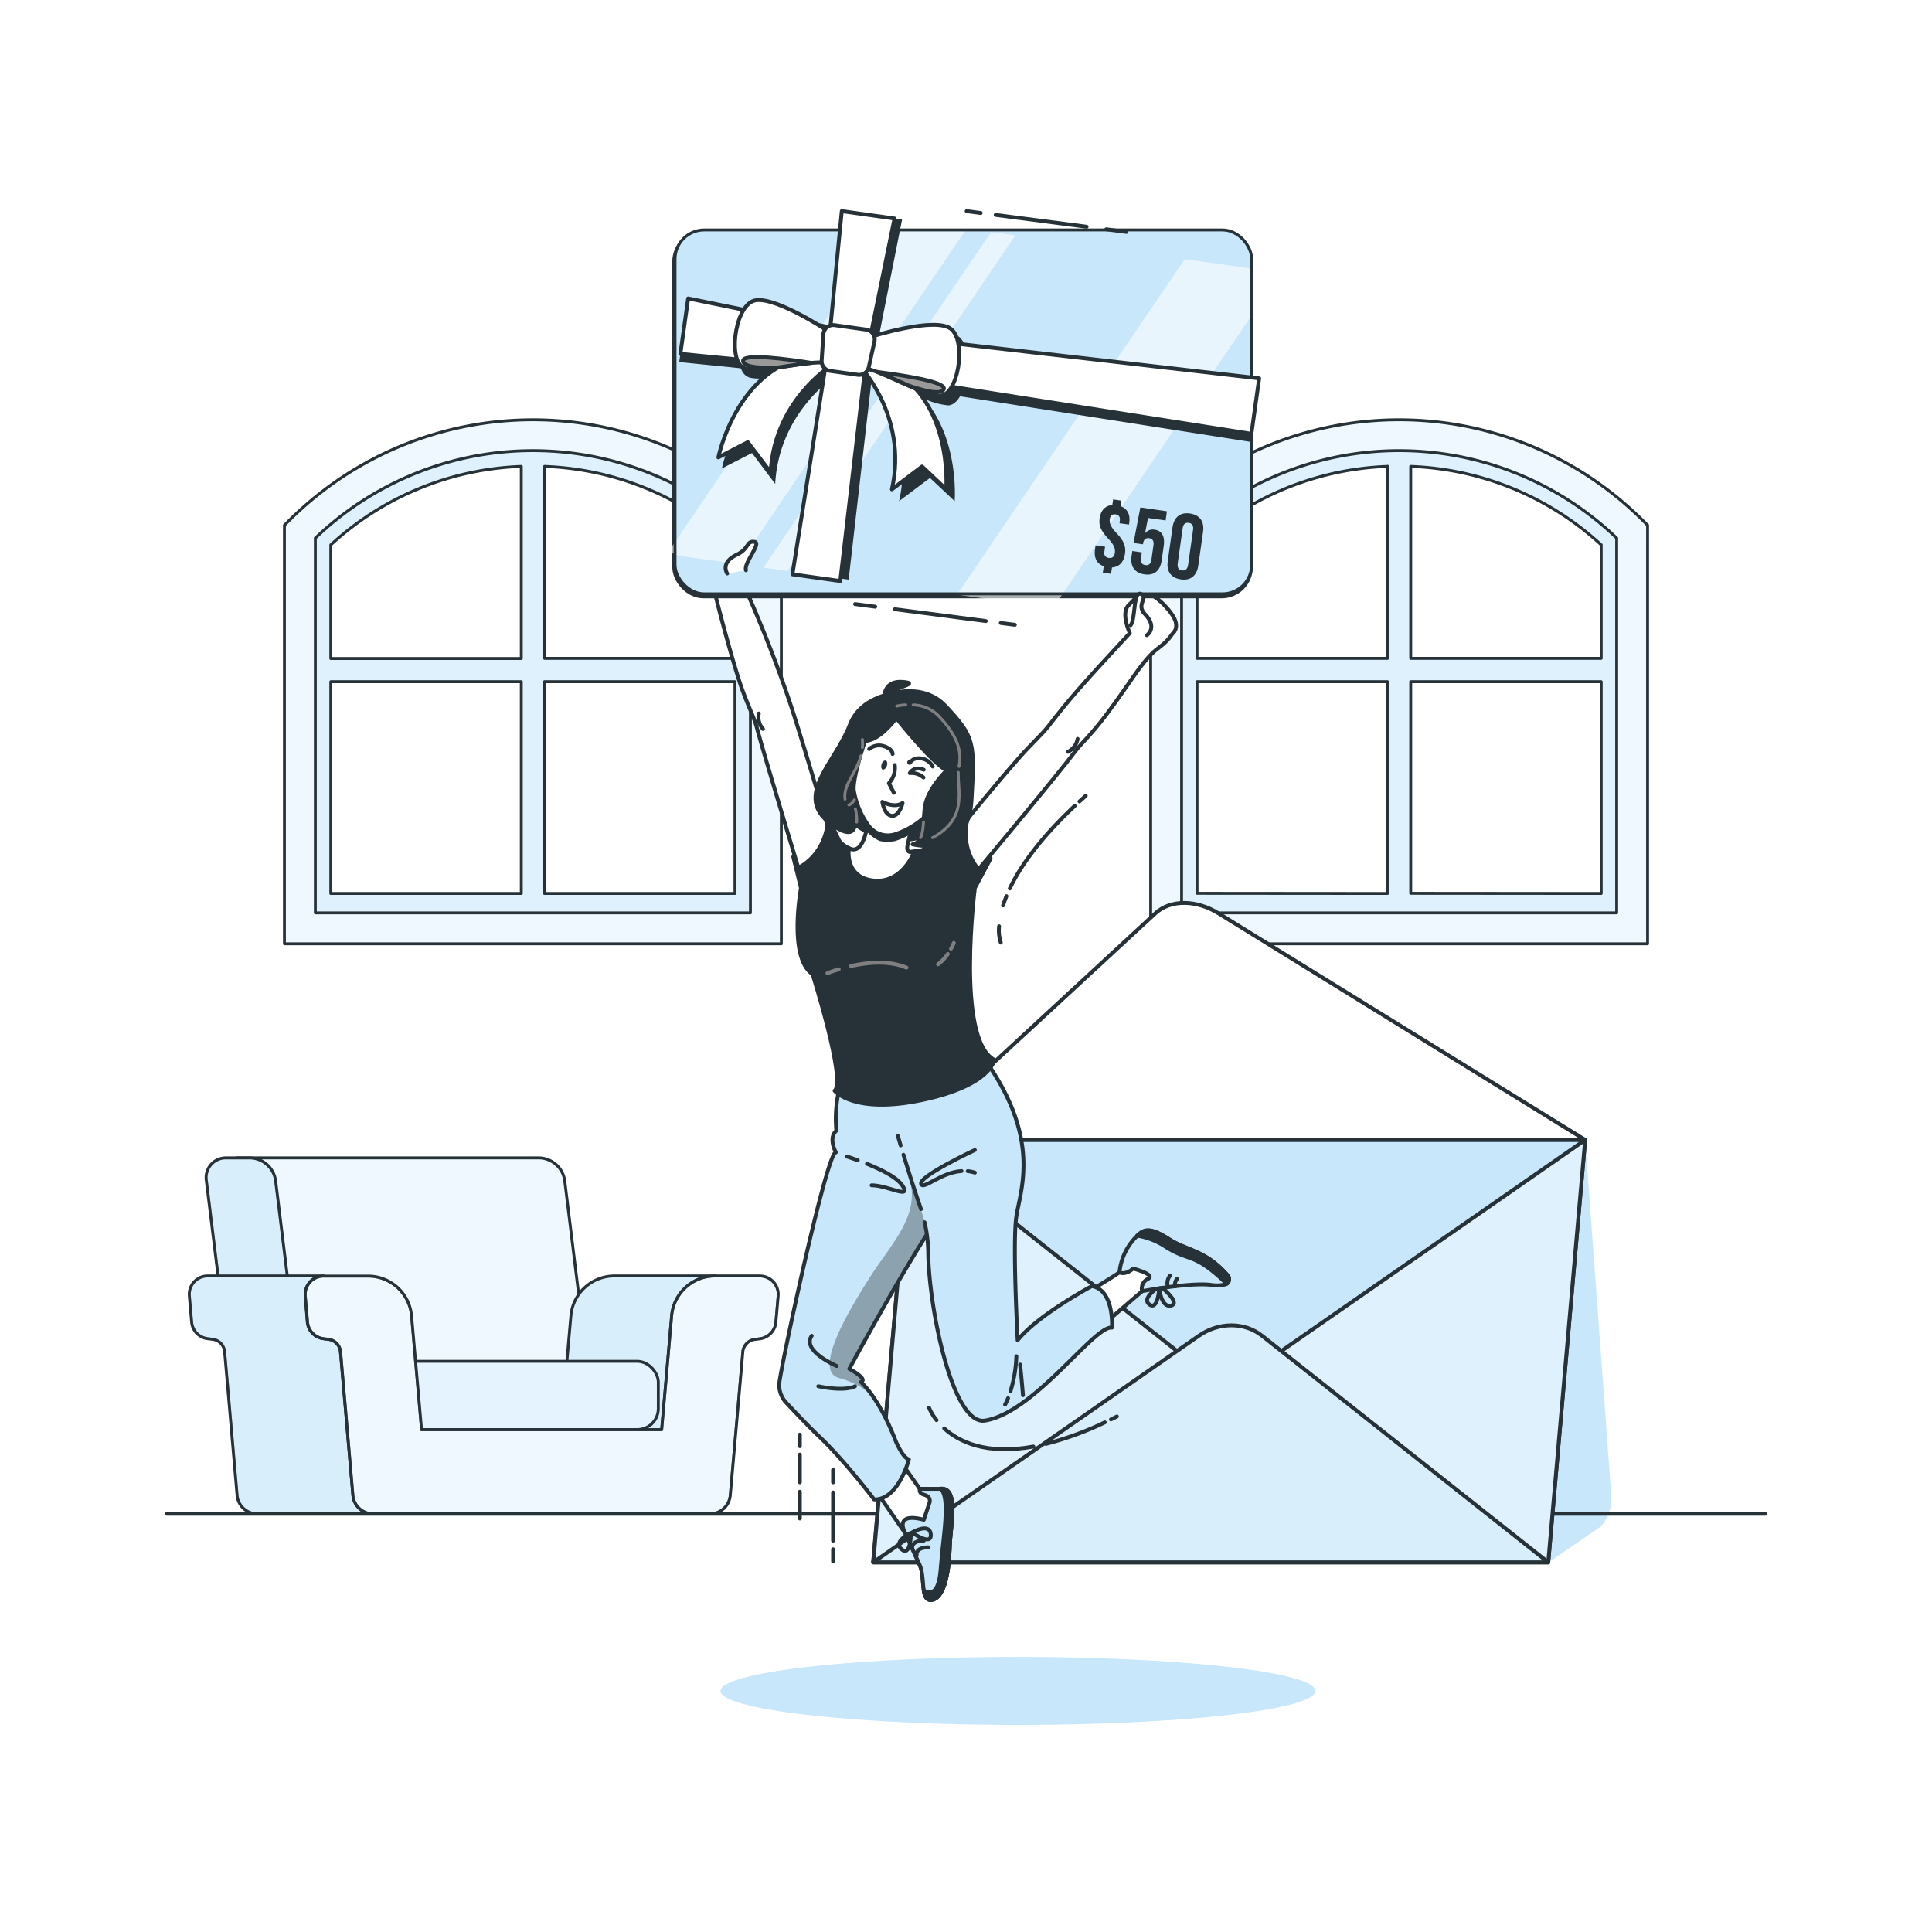 <svg class="animated" id="freepik_stories-gift-card" xmlns="http://www.w3.org/2000/svg" xmlns:xlink="http://www.w3.org/1999/xlink" viewBox="0 0 500 500" version="1.1" xmlns:svgjs="http://svgjs.com/svgjs"><style>svg#freepik_stories-gift-card:not(.animated) .animable {opacity: 0;}svg#freepik_stories-gift-card.animated #freepik--Shadow--inject-337 {animation: 1s 1 forwards cubic-bezier(.36,-0.01,.5,1.38) fadeIn;animation-delay: 0s;}svg#freepik_stories-gift-card.animated #freepik--Windows--inject-337 {animation: 1s 1 forwards cubic-bezier(.36,-0.01,.5,1.38) fadeIn;animation-delay: 0s;}svg#freepik_stories-gift-card.animated #freepik--Envelope--inject-337 {animation: 1s 1 forwards cubic-bezier(.36,-0.01,.5,1.38) slideRight;animation-delay: 0s;}svg#freepik_stories-gift-card.animated #freepik--Sofa--inject-337 {animation: 1s 1 forwards cubic-bezier(.36,-0.01,.5,1.38) slideLeft;animation-delay: 0s;}svg#freepik_stories-gift-card.animated #freepik--Character--inject-337 {animation: 1s 1 forwards cubic-bezier(.36,-0.01,.5,1.38) slideUp,1.5s Infinite  linear floating;animation-delay: 0s,1s;}            @keyframes fadeIn {                0% {                    opacity: 0;                }                100% {                    opacity: 1;                }            }                    @keyframes slideRight {                0% {                    opacity: 0;                    transform: translateX(30px);                }                100% {                    opacity: 1;                    transform: translateX(0);                }            }                    @keyframes slideLeft {                0% {                    opacity: 0;                    transform: translateX(-30px);                }                100% {                    opacity: 1;                    transform: translateX(0);                }            }                    @keyframes slideUp {                0% {                    opacity: 0;                    transform: translateY(30px);                }                100% {                    opacity: 1;                    transform: inherit;                }            }                    @keyframes floating {                0% {                    opacity: 1;                    transform: translateY(0px);                }                50% {                    transform: translateY(-10px);                }                100% {                    opacity: 1;                    transform: translateY(0px);                }            }        .animator-hidden { display: none; }</style><g id="freepik--background-simple--inject-337" class="animable animator-hidden" style="transform-origin: 245.43px 240.898px;"><path d="M73.32,166.46c27.33-48.69,65.53-34.61,85.47-20,30,22.08,59.19,54.07,102.36,54.07,42.77,0,55.42-54.19,95.84-52.28,41.1,1.94,68.23,34.38,68.23,73.34,0,58.31-21.9,98.64-61.38,116.35-57.29,25.71-131.66,2.08-180.26-20.5-28.78-13.38-84.12-54.86-103.51-84.7C73,221.93,55.67,197.92,73.32,166.46Z" style="fill: rgb(200, 231, 250); transform-origin: 245.43px 240.898px;" id="el9w9o8lxg1i8" class="animable"></path><g id="elbs9swdjkdxq"><path d="M73.32,166.46c27.33-48.69,65.53-34.61,85.47-20,30,22.08,59.19,54.07,102.36,54.07,42.77,0,55.42-54.19,95.84-52.28,41.1,1.94,68.23,34.38,68.23,73.34,0,58.31-21.9,98.64-61.38,116.35-57.29,25.71-131.66,2.08-180.26-20.5-28.78-13.38-84.12-54.86-103.51-84.7C73,221.93,55.67,197.92,73.32,166.46Z" style="fill: rgb(255, 255, 255); opacity: 0.7; transform-origin: 245.43px 240.898px;" class="animable"></path></g></g><g id="freepik--Shadow--inject-337" class="animable" style="transform-origin: 301.739px 370.7px;"><path d="M400.76,404.32l13.43-9.2a10.66,10.66,0,0,0,2.81-8L410.24,295,275.88,393C256.86,393,400.76,404.32,400.76,404.32Z" style="fill: rgb(200, 231, 250); transform-origin: 345.587px 349.66px;" id="elfirt9qjgi85" class="animable"></path><ellipse cx="263.44" cy="437.61" rx="76.99" ry="8.79" style="fill: rgb(200, 231, 250); transform-origin: 263.44px 437.61px;" id="el4vtp8dolt7f" class="animable"></ellipse></g><g id="freepik--Floor--inject-337" class="animable" style="transform-origin: 250px 391.75px;"><line x1="43.22" y1="391.75" x2="456.78" y2="391.75" style="fill: none; stroke: rgb(38, 50, 56); stroke-linecap: round; stroke-linejoin: round; transform-origin: 250px 391.75px;" id="elkvwffz6ckz" class="animable"></line></g><g id="freepik--Windows--inject-337" class="animable" style="transform-origin: 250px 176.446px;"><path d="M421.16,136.38a84.8,84.8,0,0,0-59.07-23.74h0A84.83,84.83,0,0,0,303,136.38l-1.23,1.18V240.25h120.6V137.56Zm-6.77,34h-49.3V120.71A76.81,76.81,0,0,1,414.39,141Zm-104.6,60.81V176.42h49.3v54.81Zm55.3,0V176.42h49.3v54.81Zm-6-110.52v49.71h-49.3V141A76.81,76.81,0,0,1,359.09,120.71Z" style="fill: rgb(200, 231, 250); transform-origin: 362.07px 176.445px;" id="elv7gmhaefb28" class="animable"></path><g style="clip-path: url(&quot;#freepik--clip-path--inject-337&quot;); transform-origin: 362.07px 176.445px;" id="elgpgutzgkezr" class="animable"><g id="ely3udn708xyr"><path d="M421.16,136.38a84.8,84.8,0,0,0-59.07-23.74h0A84.83,84.83,0,0,0,303,136.38l-1.23,1.18V240.25h120.6V137.56Zm-6.77,34h-49.3V120.71A76.81,76.81,0,0,1,414.39,141Zm-104.6,60.81V176.42h49.3v54.81Zm55.3,0V176.42h49.3v54.81Zm-6-110.52v49.71h-49.3V141A76.81,76.81,0,0,1,359.09,120.71Z" style="fill: rgb(255, 255, 255); opacity: 0.4; transform-origin: 362.07px 176.445px;" class="animable"></path></g></g><path d="M421.16,136.38a84.8,84.8,0,0,0-59.07-23.74h0A84.83,84.83,0,0,0,303,136.38l-1.23,1.18V240.25h120.6V137.56Zm-6.77,34h-49.3V120.71A76.81,76.81,0,0,1,414.39,141Zm-104.6,60.81V176.42h49.3v54.81Zm55.3,0V176.42h49.3v54.81Zm-6-110.52v49.71h-49.3V141A76.81,76.81,0,0,1,359.09,120.71Z" style="fill: none; stroke: rgb(38, 50, 56); stroke-linecap: round; stroke-linejoin: round; stroke-width: 0.75px; transform-origin: 362.07px 176.445px;" id="elaog1x1gz64c" class="animable"></path><path d="M426.39,244.25H297.79V135.92l1.17-1.17a89.38,89.38,0,0,1,126.26,0l1.17,1.17Zm-120.6-8h112.6v-97a81.37,81.37,0,0,0-112.6,0Z" style="fill: rgb(200, 231, 250); transform-origin: 362.09px 176.446px;" id="eloo0enck0k3a" class="animable"></path><g style="clip-path: url(&quot;#freepik--clip-path-2--inject-337&quot;); transform-origin: 362.09px 176.446px;" id="el1teqzqq2tvc" class="animable"><g id="elq3hpwi21k4c"><path d="M426.39,244.25H297.79V135.92l1.17-1.17a89.38,89.38,0,0,1,126.26,0l1.17,1.17Zm-120.6-8h112.6v-97a81.37,81.37,0,0,0-112.6,0Z" style="fill: rgb(255, 255, 255); opacity: 0.7; transform-origin: 362.09px 176.446px;" class="animable"></path></g></g><path d="M426.39,244.25H297.79V135.92l1.17-1.17a89.38,89.38,0,0,1,126.26,0l1.17,1.17Zm-120.6-8h112.6v-97a81.37,81.37,0,0,0-112.6,0Z" style="fill: none; stroke: rgb(38, 50, 56); stroke-linecap: round; stroke-linejoin: round; stroke-width: 0.75px; transform-origin: 362.09px 176.446px;" id="elrjja1qmtgc" class="animable"></path><path d="M197,136.38a84.83,84.83,0,0,0-59.07-23.74h0a84.8,84.8,0,0,0-59.07,23.74l-1.23,1.18V240.25h120.6V137.56Zm-6.77,34h-49.3V120.71A76.81,76.81,0,0,1,190.21,141ZM85.61,231.23V176.42h49.3v54.81Zm55.3,0V176.42h49.3v54.81Zm-6-110.52v49.71H85.61V141A76.81,76.81,0,0,1,134.91,120.71Z" style="fill: rgb(200, 231, 250); transform-origin: 137.93px 176.445px;" id="elgf533krl6iv" class="animable"></path><g style="clip-path: url(&quot;#freepik--clip-path-3--inject-337&quot;); transform-origin: 137.93px 176.445px;" id="el3wrew1jjjgg" class="animable"><g id="el60kcm3yitwi"><path d="M197,136.38a84.83,84.83,0,0,0-59.07-23.74h0a84.8,84.8,0,0,0-59.07,23.74l-1.23,1.18V240.25h120.6V137.56Zm-6.77,34h-49.3V120.71A76.81,76.81,0,0,1,190.21,141ZM85.61,231.23V176.42h49.3v54.81Zm55.3,0V176.42h49.3v54.81Zm-6-110.52v49.71H85.61V141A76.81,76.81,0,0,1,134.91,120.71Z" style="fill: rgb(255, 255, 255); opacity: 0.4; transform-origin: 137.93px 176.445px;" class="animable"></path></g></g><path d="M197,136.38a84.83,84.83,0,0,0-59.07-23.74h0a84.8,84.8,0,0,0-59.07,23.74l-1.23,1.18V240.25h120.6V137.56Zm-6.77,34h-49.3V120.71A76.81,76.81,0,0,1,190.21,141ZM85.61,231.23V176.42h49.3v54.81Zm55.3,0V176.42h49.3v54.81Zm-6-110.52v49.71H85.61V141A76.81,76.81,0,0,1,134.91,120.71Z" style="fill: none; stroke: rgb(38, 50, 56); stroke-linecap: round; stroke-linejoin: round; stroke-width: 0.75px; transform-origin: 137.93px 176.445px;" id="el5rd0iydbd8g" class="animable"></path><path d="M202.21,244.25H73.61V135.92l1.17-1.17a89.38,89.38,0,0,1,126.26,0l1.17,1.17Zm-120.6-8h112.6v-97a81.37,81.37,0,0,0-112.6,0Z" style="fill: rgb(200, 231, 250); transform-origin: 137.91px 176.446px;" id="ela2lzoy30i8d" class="animable"></path><g style="clip-path: url(&quot;#freepik--clip-path-4--inject-337&quot;); transform-origin: 137.91px 176.446px;" id="el8ufkbprmzdf" class="animable"><g id="elh3z998cvpk4"><path d="M202.21,244.25H73.61V135.92l1.17-1.17a89.38,89.38,0,0,1,126.26,0l1.17,1.17Zm-120.6-8h112.6v-97a81.37,81.37,0,0,0-112.6,0Z" style="fill: rgb(255, 255, 255); opacity: 0.7; transform-origin: 137.91px 176.446px;" class="animable"></path></g></g><path d="M202.21,244.25H73.61V135.92l1.17-1.17a89.38,89.38,0,0,1,126.26,0l1.17,1.17Zm-120.6-8h112.6v-97a81.37,81.37,0,0,0-112.6,0Z" style="fill: none; stroke: rgb(38, 50, 56); stroke-linecap: round; stroke-linejoin: round; stroke-width: 0.75px; transform-origin: 137.91px 176.446px;" id="elzkl0yq14cyo" class="animable"></path></g><g id="freepik--Envelope--inject-337" class="animable" style="transform-origin: 318.1px 319.009px;"><polygon points="225.96 404.32 400.68 404.32 410.24 294.98 235.52 294.98 225.96 404.32" style="fill: rgb(200, 231, 250); stroke: rgb(38, 50, 56); stroke-linecap: round; stroke-linejoin: round; transform-origin: 318.1px 349.65px;" id="elapxyp9kgr1r" class="animable"></polygon><path d="M309.59,353.6c4.53,3.6,11.16,3.6,16.33,0L410.24,295l-9.56,109.34H226L235.52,295Z" style="fill: rgb(200, 231, 250); transform-origin: 318.12px 349.67px;" id="elav30nmq6tfm" class="animable"></path><g style="clip-path: url(&quot;#freepik--clip-path-5--inject-337&quot;); transform-origin: 318.12px 349.67px;" id="elo8fh6vdw76g" class="animable"><g id="elfof4qnnjl1"><path d="M309.59,353.6c4.53,3.6,11.16,3.6,16.33,0L410.24,295l-9.56,109.34H226L235.52,295Z" style="fill: rgb(255, 255, 255); opacity: 0.4; transform-origin: 318.12px 349.67px;" class="animable"></path></g></g><path d="M309.59,353.6c4.53,3.6,11.16,3.6,16.33,0L410.24,295l-9.56,109.34H226L235.52,295Z" style="fill: none; stroke: rgb(38, 50, 56); stroke-linecap: round; stroke-linejoin: round; transform-origin: 318.12px 349.67px;" id="eljvzjfu8oq" class="animable"></path><path d="M226,404.32H400.68l-74.07-58.63c-4.54-3.59-11.16-3.59-16.33,0Z" style="fill: rgb(200, 231, 250); transform-origin: 313.34px 373.659px;" id="elh9l7430qtso" class="animable"></path><g style="clip-path: url(&quot;#freepik--clip-path-6--inject-337&quot;); transform-origin: 313.34px 373.659px;" id="elm6ch8yhvvd" class="animable"><g id="elu8jcdtfg6"><path d="M226,404.32H400.68l-74.07-58.63c-4.54-3.59-11.16-3.59-16.33,0Z" style="fill: rgb(255, 255, 255); opacity: 0.3; transform-origin: 313.34px 373.659px;" class="animable"></path></g></g><path d="M226,404.32H400.68l-74.07-58.63c-4.54-3.59-11.16-3.59-16.33,0Z" style="fill: none; stroke: rgb(38, 50, 56); stroke-linecap: round; stroke-linejoin: round; transform-origin: 313.34px 373.659px;" id="elfn249nwum1v" class="animable"></path><path d="M235.52,295H410.24l-94.9-58.63c-5.81-3.59-12.44-3.59-16.33,0Z" style="fill: rgb(255, 255, 255); stroke: rgb(38, 50, 56); stroke-linecap: round; stroke-linejoin: round; transform-origin: 322.88px 264.339px;" id="elyqn5yo18v2" class="animable"></path></g><g id="freepik--Sofa--inject-337" class="animable" style="transform-origin: 125.196px 345.719px;"><path d="M137.64,382.33h17.94l-9.43-76.79a6.85,6.85,0,0,0-6.61-5.88H61.28l11.48,82.67Z" style="fill: rgb(200, 231, 250); transform-origin: 108.43px 340.995px;" id="elwga4eq0ot9o" class="animable"></path><g style="clip-path: url(&quot;#freepik--clip-path-7--inject-337&quot;); transform-origin: 108.43px 340.995px;" id="elryuhi64ejz" class="animable"><g id="el7rnpei17j18"><path d="M137.64,382.33h17.94l-9.43-76.79a6.85,6.85,0,0,0-6.61-5.88H61.28l11.48,82.67Z" style="fill: rgb(255, 255, 255); opacity: 0.7; transform-origin: 108.43px 340.995px;" class="animable"></path></g></g><path d="M137.64,382.33h17.94l-9.43-76.79a6.85,6.85,0,0,0-6.61-5.88H61.28l11.48,82.67Z" style="fill: none; stroke: rgb(38, 50, 56); stroke-linecap: round; stroke-linejoin: round; stroke-width: 0.75px; transform-origin: 108.43px 340.995px;" id="elt0593v8qee" class="animable"></path><path d="M80.76,382.33H62.83L53.4,305.54a5.09,5.09,0,0,1,5.16-5.88h6.16a6.84,6.84,0,0,1,6.61,5.88Z" style="fill: rgb(200, 231, 250); transform-origin: 67.049px 340.994px;" id="elha276qm128l" class="animable"></path><g style="clip-path: url(&quot;#freepik--clip-path-8--inject-337&quot;); transform-origin: 67.049px 340.994px;" id="eloq5qe4ov9k" class="animable"><g id="elo3i75mh18a"><path d="M80.76,382.33H62.83L53.4,305.54a5.09,5.09,0,0,1,5.16-5.88h6.16a6.84,6.84,0,0,1,6.61,5.88Z" style="fill: rgb(255, 255, 255); stroke: rgb(38, 50, 56); stroke-linecap: round; stroke-linejoin: round; stroke-width: 0.75px; opacity: 0.3; transform-origin: 67.049px 340.994px;" class="animable"></path></g></g><path d="M80.76,382.33H62.83L53.4,305.54a5.09,5.09,0,0,1,5.16-5.88h6.16a6.84,6.84,0,0,1,6.61,5.88Z" style="fill: none; stroke: rgb(38, 50, 56); stroke-linecap: round; stroke-linejoin: round; stroke-width: 0.75px; transform-origin: 67.049px 340.994px;" id="elg9p786uut77" class="animable"></path><path d="M91.34,387l-3.25-37.14A3.55,3.55,0,0,0,85,346.62l-1.34-.17a4.75,4.75,0,0,1-4.13-4.3L79,335.38a4.75,4.75,0,0,1,4.73-5.16h-30A4.74,4.74,0,0,0,49,335.38l.59,6.77a4.74,4.74,0,0,0,4.13,4.3l1.33.17a3.53,3.53,0,0,1,3.08,3.21L61.36,387a5.25,5.25,0,0,0,5.22,4.78h30A5.24,5.24,0,0,1,91.34,387Z" style="fill: rgb(200, 231, 250); transform-origin: 72.781px 361px;" id="elz209xsl26m9" class="animable"></path><g style="clip-path: url(&quot;#freepik--clip-path-9--inject-337&quot;); transform-origin: 72.781px 361px;" id="elvifj43xovl" class="animable"><g id="eljicz6bt3h"><g style="opacity: 0.3; transform-origin: 72.781px 361px;" class="animable"><path d="M91.34,387l-3.25-37.14A3.55,3.55,0,0,0,85,346.62l-1.34-.17a4.75,4.75,0,0,1-4.13-4.3L79,335.38a4.75,4.75,0,0,1,4.73-5.16h-30A4.74,4.74,0,0,0,49,335.38l.59,6.77a4.74,4.74,0,0,0,4.13,4.3l1.33.17a3.53,3.53,0,0,1,3.08,3.21L61.36,387a5.25,5.25,0,0,0,5.22,4.78h30A5.24,5.24,0,0,1,91.34,387Z" style="fill: rgb(255, 255, 255); stroke: rgb(38, 50, 56); stroke-linecap: round; stroke-linejoin: round; stroke-width: 0.75px; transform-origin: 72.781px 361px;" id="ely45gqr9wsr" class="animable"></path></g></g></g><path d="M91.34,387l-3.25-37.14A3.55,3.55,0,0,0,85,346.62l-1.34-.17a4.75,4.75,0,0,1-4.13-4.3L79,335.38a4.75,4.75,0,0,1,4.73-5.16h-30A4.74,4.74,0,0,0,49,335.38l.59,6.77a4.74,4.74,0,0,0,4.13,4.3l1.33.17a3.53,3.53,0,0,1,3.08,3.21L61.36,387a5.25,5.25,0,0,0,5.22,4.78h30A5.24,5.24,0,0,1,91.34,387Z" style="fill: none; stroke: rgb(38, 50, 56); stroke-linecap: round; stroke-linejoin: round; stroke-width: 0.75px; transform-origin: 72.781px 361px;" id="elw10xqdk8rgo" class="animable"></path><path d="M173.82,340.53a11.29,11.29,0,0,1,11.25-10.31H159a11.29,11.29,0,0,0-11.25,10.31L145.15,370h26.09Z" style="fill: rgb(200, 231, 250); transform-origin: 165.11px 350.11px;" id="elx8lwiidstia" class="animable"></path><g style="clip-path: url(&quot;#freepik--clip-path-10--inject-337&quot;); transform-origin: 165.11px 350.11px;" id="el3tfm3umumhw" class="animable"><g id="el17knoy5w98zj"><path d="M173.82,340.53a11.29,11.29,0,0,1,11.25-10.31H159a11.29,11.29,0,0,0-11.25,10.31L145.15,370h26.09Z" style="fill: rgb(255, 255, 255); opacity: 0.3; transform-origin: 165.11px 350.11px;" class="animable"></path></g></g><path d="M173.82,340.53a11.29,11.29,0,0,1,11.25-10.31H159a11.29,11.29,0,0,0-11.25,10.31L145.15,370h26.09Z" style="fill: none; stroke: rgb(38, 50, 56); stroke-linecap: round; stroke-linejoin: round; stroke-width: 0.75px; transform-origin: 165.11px 350.11px;" id="elu1dl8gjoheo" class="animable"></path><rect x="98.47" y="352.31" width="71.9" height="17.66" rx="5.42" style="fill: rgb(200, 231, 250); transform-origin: 134.42px 361.14px;" id="elob9lhoc1lj" class="animable"></rect><g style="clip-path: url(&quot;#freepik--clip-path-11--inject-337&quot;); transform-origin: 134.42px 361.14px;" id="elefafvw65ue" class="animable"><g id="eliwiozrzofq8"><g style="opacity: 0.5; transform-origin: 134.42px 361.14px;" class="animable"><rect x="98.47" y="352.31" width="71.9" height="17.66" rx="5.42" style="fill: rgb(255, 255, 255); transform-origin: 134.42px 361.14px;" id="el43kiwlwfykv" class="animable"></rect></g></g></g><rect x="98.47" y="352.31" width="71.9" height="17.66" rx="5.42" style="fill: none; stroke: rgb(38, 50, 56); stroke-linecap: round; stroke-linejoin: round; stroke-width: 0.75px; transform-origin: 134.42px 361.14px;" id="el1bc9ih9w5tb" class="animable"></rect><path d="M196.66,330.22H185.07a11.29,11.29,0,0,0-11.25,10.31L171.24,370H109.1l-2.58-29.44a11.29,11.29,0,0,0-11.25-10.31H83.68A4.75,4.75,0,0,0,79,335.38l.59,6.77a4.75,4.75,0,0,0,4.13,4.3l1.34.17a3.55,3.55,0,0,1,3.08,3.21L91.33,387a5.25,5.25,0,0,0,5.23,4.78h87.22A5.24,5.24,0,0,0,189,387l3.25-37.14a3.55,3.55,0,0,1,3.08-3.21l1.34-.17a4.76,4.76,0,0,0,4.13-4.3l.59-6.77A4.75,4.75,0,0,0,196.66,330.22Z" style="fill: rgb(200, 231, 250); transform-origin: 140.198px 361px;" id="elwefyeucnr1o" class="animable"></path><g style="clip-path: url(&quot;#freepik--clip-path-12--inject-337&quot;); transform-origin: 140.198px 361px;" id="elbo0cadbcfyk" class="animable"><g id="el6qxx1br4z3o"><path d="M196.66,330.22H185.07a11.29,11.29,0,0,0-11.25,10.31L171.24,370H109.1l-2.58-29.44a11.29,11.29,0,0,0-11.25-10.31H83.68A4.75,4.75,0,0,0,79,335.38l.59,6.77a4.75,4.75,0,0,0,4.13,4.3l1.34.17a3.55,3.55,0,0,1,3.08,3.21L91.33,387a5.25,5.25,0,0,0,5.23,4.78h87.22A5.24,5.24,0,0,0,189,387l3.25-37.14a3.55,3.55,0,0,1,3.08-3.21l1.34-.17a4.76,4.76,0,0,0,4.13-4.3l.59-6.77A4.75,4.75,0,0,0,196.66,330.22Z" style="fill: rgb(255, 255, 255); stroke: rgb(38, 50, 56); stroke-linecap: round; stroke-linejoin: round; stroke-width: 0.75px; opacity: 0.7; transform-origin: 140.198px 361px;" class="animable"></path></g></g><path d="M196.66,330.22H185.07a11.29,11.29,0,0,0-11.25,10.31L171.24,370H109.1l-2.58-29.44a11.29,11.29,0,0,0-11.25-10.31H83.68A4.75,4.75,0,0,0,79,335.38l.59,6.77a4.75,4.75,0,0,0,4.13,4.3l1.34.17a3.55,3.55,0,0,1,3.08,3.21L91.33,387a5.25,5.25,0,0,0,5.23,4.78h87.22A5.24,5.24,0,0,0,189,387l3.25-37.14a3.55,3.55,0,0,1,3.08-3.21l1.34-.17a4.76,4.76,0,0,0,4.13-4.3l.59-6.77A4.75,4.75,0,0,0,196.66,330.22Z" style="fill: none; stroke: rgb(38, 50, 56); stroke-linecap: round; stroke-linejoin: round; stroke-width: 0.75px; transform-origin: 140.198px 361px;" id="elorenjzmmtv" class="animable"></path></g><g id="freepik--Character--inject-337" class="animable animator-active" style="transform-origin: 252.545px 231.04px;"><path d="M225.68,384.35l8.65,12.52s2.32,5.11,3.71,8.2.15,9,2.79,9c3.58,0,4.79-7.57,4.94-13.45s2.6-15.92-2.56-15.3l-5.17,0-6.33-9Z" style="fill: rgb(255, 255, 255); stroke: rgb(38, 50, 56); stroke-linecap: round; stroke-linejoin: round; transform-origin: 236.081px 395.195px;" id="elo0doj3jhfdi" class="animable"></path><path d="M240.54,388.93l-1.46,4.39s-3.52-1.08-4.88,0,.13,3.55.13,3.55,2.32,5.11,3.71,8.2.15,9,2.79,9c3.58,0,4.79-7.57,4.94-13.45s2.6-15.92-2.56-15.3l-5.17,0c-.17,1.42.9,1.32,1.83,1.8A1.46,1.46,0,0,1,240.54,388.93Z" style="fill: rgb(200, 231, 250); stroke: rgb(38, 50, 56); stroke-linecap: round; stroke-linejoin: round; transform-origin: 240.054px 399.681px;" id="elj5jxnknqd5k" class="animable"></path><path d="M236.05,396.6s4.58-2.68,4.84.5S236.05,396.6,236.05,396.6Z" style="fill: none; stroke: rgb(38, 50, 56); stroke-linecap: round; stroke-linejoin: round; transform-origin: 238.475px 396.969px;" id="elrxwxr3j8y6o" class="animable"></path><path d="M236.08,400.72s-.43-2,3-2" style="fill: none; stroke: rgb(38, 50, 56); stroke-linecap: round; stroke-linejoin: round; transform-origin: 237.571px 399.72px;" id="el9ca6risgtfb" class="animable"></path><path d="M237.24,402.45s-.42-2,3-2" style="fill: none; stroke: rgb(38, 50, 56); stroke-linecap: round; stroke-linejoin: round; transform-origin: 238.732px 401.45px;" id="elmmspfv8jyzi" class="animable"></path><path d="M235.75,396.72s-4.84,2.17-2.41,4.23S235.75,396.72,235.75,396.72Z" style="fill: none; stroke: rgb(38, 50, 56); stroke-linecap: round; stroke-linejoin: round; transform-origin: 234.204px 399.042px;" id="el1490tbvsme7" class="animable"></path><path d="M244.74,390.38c0,4.91-.67,7.87-1.3,15.77-.49,6.25-2.54,6.55-4.36,5.46.23,1.41.65,2.43,1.75,2.42,3.58,0,4.79-7.57,4.94-13.45s2.6-15.92-2.56-15.3C243.21,385.28,244.71,385.48,244.74,390.38Z" style="fill: rgb(38, 50, 56); stroke: rgb(38, 50, 56); stroke-linecap: round; stroke-linejoin: round; transform-origin: 242.781px 399.641px;" id="eldsmcvn9wbo" class="animable"></path><path d="M217.39,281.14a18.6,18.6,0,0,0,13.1,2.57c7.6-1.35,10.81-2.11,10.81-2.11s8.43,23.22.5,34.94-22,37.71-22,37.71,5,2.68,3,3.42c0,0,4.64,3.9,9,15.25,0,0,1.83,4.39,3.42,4.76,0,0-2.68,10.55-9,10.37,0,0-7.57-10-14.28-16.35-2.54-2.4-6.28-6.36-8.48-8.7a6.73,6.73,0,0,1-1.81-4.69c.05-2.94,12.36-60.45,14.68-60.08,0,0-2.07-3.66.12-5.62A33,33,0,0,1,217.39,281.14Z" style="fill: rgb(200, 231, 250); transform-origin: 223.424px 334.596px;" id="elgzzuslsff" class="animable"></path><g style="clip-path: url(&quot;#freepik--clip-path-13--inject-337&quot;); transform-origin: 231.313px 331.931px;" id="el80gi9vwahc9" class="animable"><g id="el0jqsppecku76"><path d="M225.92,361.79s-2.16-3.39-8.83-5.18,2.23-17,8.13-26.2c5.67-8.83,13.1-16,10.06-25.59s12.63,9,12.63,9l-9.51,18.88-8.2,12.53-4.65,10.58Z" style="opacity: 0.3; transform-origin: 231.313px 331.931px;" class="animable"></path></g></g><path d="M217.39,281.14a18.6,18.6,0,0,0,13.1,2.57c7.6-1.35,10.81-2.11,10.81-2.11s8.43,23.22.5,34.94-22,37.71-22,37.71,5,2.68,3,3.42c0,0,4.64,3.9,9,15.25,0,0,1.83,4.39,3.42,4.76,0,0-2.68,10.55-9,10.37,0,0-7.57-10-14.28-16.35-2.54-2.4-6.28-6.36-8.48-8.7a6.73,6.73,0,0,1-1.81-4.69c.05-2.94,12.36-60.45,14.68-60.08,0,0-2.07-3.66.12-5.62A33,33,0,0,1,217.39,281.14Z" style="fill: none; stroke: rgb(38, 50, 56); stroke-linecap: round; stroke-linejoin: round; transform-origin: 223.424px 334.596px;" id="elxqg9d4vl5ia" class="animable"></path><path d="M224.38,301.19c1.1.45,2.28,1,3.42,1.51,2.45,1.2,4.73,2.61,5.7,4.05,2.56,3.81-3.66,0-7.93,0" style="fill: none; stroke: rgb(38, 50, 56); stroke-linecap: round; stroke-linejoin: round; transform-origin: 229.239px 304.817px;" id="elnn0nerysfz" class="animable"></path><path d="M219.22,299.33s1.13.35,2.77.94" style="fill: none; stroke: rgb(38, 50, 56); stroke-linecap: round; stroke-linejoin: round; transform-origin: 220.605px 299.8px;" id="el7e3jgbz5qow" class="animable"></path><path d="M221.29,358.76s-2.31,1.47-9.52,0" style="fill: none; stroke: rgb(38, 50, 56); stroke-linecap: round; stroke-linejoin: round; transform-origin: 216.53px 359.087px;" id="el3h7vqm7r3wv" class="animable"></path><path d="M216.53,353.52s-9.15-3.91-6.46-7.82" style="fill: none; stroke: rgb(38, 50, 56); stroke-linecap: round; stroke-linejoin: round; transform-origin: 213.052px 349.61px;" id="elfn7vbpm20sg" class="animable"></path><path d="M289.72,329.27c-1.74,1.27-7.32,4.56-7.32,4.56l3.58,8.62s7.18-6.24,9.6-8.3l4.75-4-6.3-4.55S290.86,328.44,289.72,329.27Z" style="fill: rgb(255, 255, 255); stroke: rgb(38, 50, 56); stroke-linecap: round; stroke-linejoin: round; transform-origin: 291.365px 334.025px;" id="eliap1tr6a0fa" class="animable"></path><path d="M230.49,283.71s1.32,11.6,7.51,28.39a35.72,35.72,0,0,1,2.23,12.06c.12,14.08,4.43,44,14.67,43.49,13-.65,28.31-24.71,32.87-24.06,0,0,.65-9.76-5.21-10.74,0,0-14,7.48-19.2,14,0,0-1.33-25.06-.35-31.89s6.62-20-8.11-40.68C254.9,274.27,253.27,280.45,230.49,283.71Z" style="fill: rgb(200, 231, 250); transform-origin: 259.141px 320.968px;" id="elsmrlxjbn7h" class="animable"></path><path d="M264,353.15c.39,3.48.74,7.93.74,7.93" style="fill: none; stroke: rgb(38, 50, 56); stroke-linecap: round; stroke-linejoin: round; transform-origin: 264.37px 357.115px;" id="elkbuxy6hxw1" class="animable"></path><path d="M261.53,360a34.11,34.11,0,0,0,1.5-9" style="fill: none; stroke: rgb(38, 50, 56); stroke-linecap: round; stroke-linejoin: round; transform-origin: 262.28px 355.5px;" id="eljj9aqiliay" class="animable"></path><path d="M260.11,363.52a15.31,15.31,0,0,0,.77-1.67" style="fill: none; stroke: rgb(38, 50, 56); stroke-linecap: round; stroke-linejoin: round; transform-origin: 260.495px 362.685px;" id="elf7mvzjglh9o" class="animable"></path><path d="M250.45,303.09a8.77,8.77,0,0,1,1.84.39" style="fill: none; stroke: rgb(38, 50, 56); stroke-linecap: round; stroke-linejoin: round; transform-origin: 251.37px 303.285px;" id="elqylyfrmdhsm" class="animable"></path><path d="M252.29,297.62s-14.64,6.83-13.91,8.79c.61,1.61,5.06-3,10.46-3.34" style="fill: none; stroke: rgb(38, 50, 56); stroke-linecap: round; stroke-linejoin: round; transform-origin: 245.322px 302.185px;" id="elkbdv50s795" class="animable"></path><path d="M239.27,316.32q.38,1.56.6,3.15a36.74,36.74,0,0,1,.36,4.69c.12,14.08,6.26,44.84,14.67,43.49,12.87-2.07,28.31-24.71,32.87-24.06,0,0,.65-9.76-5.21-10.74,0,0-14,7.48-19.2,14,0,0-1.33-25.06-.35-31.89s6.62-20-8.11-40.68" style="fill: none; stroke: rgb(38, 50, 56); stroke-linecap: round; stroke-linejoin: round; transform-origin: 263.531px 320.987px;" id="elyscvz5jh36" class="animable"></path><path d="M233.81,298.85c1.09,3.59,2.71,8.77,4.54,14.06" style="fill: none; stroke: rgb(38, 50, 56); stroke-linecap: round; stroke-linejoin: round; transform-origin: 236.08px 305.88px;" id="elp3xua5264c" class="animable"></path><path d="M232.38,294s.26.9.71,2.43" style="fill: none; stroke: rgb(38, 50, 56); stroke-linecap: round; stroke-linejoin: round; transform-origin: 232.735px 295.215px;" id="el5d4sdw7q9ej" class="animable"></path><path d="M317.75,330.12a1.42,1.42,0,0,1-.7,2.31,9.67,9.67,0,0,1-3.73.09c-5.37-.65-17.74,1.63-17.74,1.63a2.73,2.73,0,0,1,1.51-3.17c2.13-1.14-3.85-2.67-3.85-2.67s-1.79,1.73-3.52,1a15.15,15.15,0,0,1,4.88-9.76c1.51-1.3,3-2,7.87,1.13C307.09,323.68,312.05,323.51,317.75,330.12Z" style="fill: rgb(200, 231, 250); stroke: rgb(38, 50, 56); stroke-linecap: round; stroke-linejoin: round; transform-origin: 303.912px 326.3px;" id="elysznlxhlwa" class="animable"></path><path d="M299.25,333.54s-3.91,2.65-1.72,4.11,2.46-4.22,2.46-4.22.55,5.11,3.08,4.46-2.26-4.58-2.26-4.58Z" style="fill: none; stroke: rgb(38, 50, 56); stroke-linecap: round; stroke-linejoin: round; transform-origin: 300.336px 335.629px;" id="elrkh0p7r8ukj" class="animable"></path><path d="M302.27,333.12a3.17,3.17,0,0,1,.55-3" style="fill: none; stroke: rgb(38, 50, 56); stroke-linecap: round; stroke-linejoin: round; transform-origin: 302.464px 331.62px;" id="elc2y9iezuw3t" class="animable"></path><path d="M304.12,332.89a2.27,2.27,0,0,1,.49-1.91" style="fill: none; stroke: rgb(38, 50, 56); stroke-linecap: round; stroke-linejoin: round; transform-origin: 304.343px 331.935px;" id="el6g60ifvj3zd" class="animable"></path><path d="M317.42,332.27a1.43,1.43,0,0,0,.33-2.15c-5.7-6.61-10.66-6.44-15.28-9.48-4.83-3.17-6.36-2.43-7.87-1.13l-.3.28a18.6,18.6,0,0,1,7.47,2.95c5.59,3.53,6.81,1.71,13.15,7.16A29,29,0,0,1,317.42,332.27Z" style="fill: rgb(38, 50, 56); stroke: rgb(38, 50, 56); stroke-linecap: round; stroke-linejoin: round; transform-origin: 306.199px 325.333px;" id="elbru5ki3umdo" class="animable"></path><path d="M257.3,274.27c-10-5.39-5-44.47-5-44.47l4.07-7.62c-5.91,3.08-5.73-12.2-5.73-12.2L238.75,220c-20.21,3.32-21.82-3-21.82-3L213.6,210s-6.17,17-8.31,11.72l2,8.1s-3.39,18,3,22.3c0,0,8.78,27.79,5.7,30.16,0,0,4.93,6.18,22.77,2.38S257.3,274.27,257.3,274.27Z" style="fill: rgb(38, 50, 56); stroke: rgb(38, 50, 56); stroke-linecap: round; stroke-linejoin: round; transform-origin: 231.295px 247.938px;" id="eljdozfkq6sif" class="animable"></path><path d="M246.12,245.53a13.31,13.31,0,0,0,.73-1.5" style="fill: none; stroke: rgb(127, 127, 127); stroke-linecap: round; stroke-linejoin: round; transform-origin: 246.485px 244.78px;" id="el80e9c0lz9p8" class="animable"></path><path d="M242.76,249.57a12,12,0,0,0,2.53-2.69" style="fill: none; stroke: rgb(127, 127, 127); stroke-linecap: round; stroke-linejoin: round; transform-origin: 244.025px 248.225px;" id="el264t5prrwxt" class="animable"></path><path d="M220.23,250c4.2-.93,9.81-1.51,14.38.42" style="fill: none; stroke: rgb(127, 127, 127); stroke-linecap: round; stroke-linejoin: round; transform-origin: 227.42px 249.778px;" id="elsxmiywhoxh" class="animable"></path><path d="M214.13,251.86s1.13-.47,2.94-1" style="fill: none; stroke: rgb(127, 127, 127); stroke-linecap: round; stroke-linejoin: round; transform-origin: 215.6px 251.36px;" id="el8tfklhwi5so" class="animable"></path><path d="M191.83,150a330.1,330.1,0,0,1,12.51,31.58c2.68,7.87,9.79,32.07,9.79,32.07-1.36,8.31-7.53,10.92-7.53,10.92s-9.15-30.16-10.81-36.57c-.55-2.12-2.88-6.76-4.54-12-3.39-10.73-6.86-25-6.86-25s-3-1.75-2.26-5c0,0-1.18-1.9,1.07-3.92s5.12-5.28,7-4.28a10.2,10.2,0,0,1,5.22,5.47C196.67,146,191.83,150,191.83,150Z" style="fill: rgb(255, 255, 255); stroke: rgb(38, 50, 56); stroke-linecap: round; stroke-linejoin: round; transform-origin: 197.975px 181.092px;" id="elf0pea8w9hmu" class="animable"></path><path d="M196.38,184.65a4.6,4.6,0,0,0,1.07,4" style="fill: none; stroke: rgb(38, 50, 56); stroke-linecap: round; stroke-linejoin: round; transform-origin: 196.867px 186.65px;" id="elz4z4l4adic" class="animable"></path><path d="M292.39,163.85c-12.5,13.48-15.59,17-21,24-1.81,2.34-4.23,4.37-7.8,8.43C257.3,203.43,250.35,212,250.35,212c-1.83,8.22,2.92,12.95,2.92,12.95s21-25.09,24.92-30.41c1.65-2.23,3.91-4,8.19-9.68,5.95-7.91,8.47-12.64,12.14-16.11,1.24-1.17,3.17-2.12,4.9-4.73,0,0,1.81-1.32.48-4s-5.63-6.8-7.76-6.58c-1.57.17-1.15.32-4,3.12C289.92,158.62,292.39,163.85,292.39,163.85Z" style="fill: rgb(255, 255, 255); stroke: rgb(38, 50, 56); stroke-linecap: round; stroke-linejoin: round; transform-origin: 277.159px 189.191px;" id="eljv4mjpcpn5i" class="animable"></path><path d="M278.88,191.22a4.6,4.6,0,0,1-2.5,3.35" style="fill: none; stroke: rgb(38, 50, 56); stroke-linecap: round; stroke-linejoin: round; transform-origin: 277.63px 192.895px;" id="elc7zdynh1iz" class="animable"></path><path d="M215.46,206.92s8.56,15.68,26.85,8.62l4.89-12.25.3-8.28L240,183.7l-6.23-1-4.92,1.14-6,4.82-3.15,2.5-3.15,8.2Z" style="fill: rgb(38, 50, 56); stroke: rgb(38, 50, 56); stroke-linecap: round; stroke-linejoin: round; transform-origin: 231.48px 200.033px;" id="el2zugeij2xjg" class="animable"></path><path d="M219.7,219.54s-1.26,7.5,6.34,8.34,10.58-7.52,10.58-7.52-2.15.9-1.79-1.43a53.37,53.37,0,0,1,1.79-6.61l-11.68-3.44S224.64,222,219.7,219.54Z" style="fill: rgb(255, 255, 255); transform-origin: 228.121px 218.41px;" id="eljtmfhgmzro8" class="animable"></path><g style="clip-path: url(&quot;#freepik--clip-path-14--inject-337&quot;); transform-origin: 233.161px 200.677px;" id="el7d6qkfe6czn" class="animable"><path d="M224.11,192.27s-3.44,10-3.15,13.49a21.46,21.46,0,0,0,3.87,9.26,9.71,9.71,0,0,0,3,2.15,9.61,9.61,0,0,0,3.74,0,21.38,21.38,0,0,0,8.53-5.28c2.24-2.64,5.28-12.8,5.28-12.8L242.69,188,235.5,184l-6.69,1.14Z" style="fill: rgb(38, 50, 56); stroke: rgb(38, 50, 56); stroke-linecap: round; stroke-linejoin: round; transform-origin: 233.161px 200.677px;" id="elsh6c7uphi1p" class="animable"></path></g><path d="M219.7,219.54s-1.26,7.5,6.34,8.34,10.58-7.52,10.58-7.52-2.15.9-1.79-1.43a53.37,53.37,0,0,1,1.79-6.61l-11.68-3.44S224.64,222,219.7,219.54Z" style="fill: none; stroke: rgb(38, 50, 56); stroke-linecap: round; stroke-linejoin: round; transform-origin: 228.121px 218.41px;" id="elr71u5mm1ggn" class="animable"></path><path d="M224.11,191s-3.44,10-3.15,13.49a21.38,21.38,0,0,0,3.87,9.25,6.21,6.21,0,0,0,6.78,2.18,21.35,21.35,0,0,0,8.54-5.28c2.24-2.64,5.28-12.8,5.28-12.8l-2.74-11.13-7.19-3.94-6.69,1.14Z" style="fill: rgb(255, 255, 255); stroke: rgb(38, 50, 56); stroke-linecap: round; stroke-linejoin: round; transform-origin: 233.186px 199.483px;" id="el0qa5tuk3kdg" class="animable"></path><path d="M231.56,198a5.74,5.74,0,0,1-1.51,4.7l1.27,2.46" style="fill: none; stroke: rgb(38, 50, 56); stroke-linecap: round; stroke-linejoin: round; transform-origin: 230.831px 201.58px;" id="elia4d8yshb8e" class="animable"></path><path d="M228.35,207.51s3,1.75,5.24.31c0,0-.82,3.55-2.81,3.31S228.35,207.51,228.35,207.51Z" style="fill: none; stroke: rgb(38, 50, 56); stroke-linecap: round; stroke-linejoin: round; transform-origin: 230.97px 209.326px;" id="el4a35cruvh7h" class="animable"></path><path d="M229.54,198.17c-.21.65-.69,1.07-1.07,1s-.52-.75-.32-1.39.69-1.08,1.07-.95S229.74,197.52,229.54,198.17Z" style="fill: rgb(38, 50, 56); transform-origin: 228.845px 197.992px;" id="el2f4duydnv8g" class="animable"></path><path d="M239,201.22a4.62,4.62,0,0,0-3.54-1.14s1-1.91,3.6-.88" style="fill: none; stroke: rgb(38, 50, 56); stroke-linecap: round; stroke-linejoin: round; transform-origin: 237.26px 200.058px;" id="elpl9wlletya" class="animable"></path><path d="M231,195.13s.11-1.24-2.2-2a4,4,0,0,0-3.86.72" style="fill: none; stroke: rgb(38, 50, 56); stroke-linecap: round; stroke-linejoin: round; transform-origin: 227.97px 194.023px;" id="el2o8171mqq1" class="animable"></path><path d="M235.29,197.25c.22.78.37-1.19,2.79-1a4,4,0,0,1,3.3,2.12" style="fill: none; stroke: rgb(38, 50, 56); stroke-linecap: round; stroke-linejoin: round; transform-origin: 238.335px 197.304px;" id="elenklbtt3drq" class="animable"></path><path d="M222.3,191.55s3.69,2.07,9.67-5.71c0,0,9,11.4,13,13.56,0,0-5.18,4.88-5.68,9.86s-.31,8.78-3.11,9.25c0,0,14.37,3.77,15.24-11.31s.85-16.4-6.7-24.48c-4-4.27-9.63-4.45-14.63-3.12-4.46,1.18-8.4,3.39-10.16,8-3.74,9.82-14.73,18.42-4.91,25.61s5.24-6,5.24-6-1.95,3.12-2.43-.21C217.1,202.16,222.8,199,222.3,191.55Z" style="fill: rgb(38, 50, 56); stroke: rgb(38, 50, 56); stroke-linecap: round; stroke-linejoin: round; transform-origin: 231.422px 198.899px;" id="el8yirox1obch" class="animable"></path><path d="M228.84,180.57s-.3-4.54,4.83-4.09S230.18,177.9,228.84,180.57Z" style="fill: rgb(38, 50, 56); stroke: rgb(38, 50, 56); stroke-linecap: round; stroke-linejoin: round; transform-origin: 232.06px 178.509px;" id="elaor88b36ued" class="animable"></path><path d="M223.19,193.48a13.16,13.16,0,0,0,0-2.09" style="fill: none; stroke: rgb(127, 127, 127); stroke-linecap: round; stroke-linejoin: round; stroke-width: 0.75px; transform-origin: 223.211px 192.435px;" id="ell2spxpcsptg" class="animable"></path><path d="M218.7,206.83c-.55-3.8,2.88-6.6,4.11-11.24" style="fill: none; stroke: rgb(127, 127, 127); stroke-linecap: round; stroke-linejoin: round; stroke-width: 0.75px; transform-origin: 220.725px 201.21px;" id="elfaan4h7jk8f" class="animable"></path><path d="M221.13,207s-.76,1.22-1.45,1.32" style="fill: none; stroke: rgb(127, 127, 127); stroke-linecap: round; stroke-linejoin: round; stroke-width: 0.75px; transform-origin: 220.405px 207.66px;" id="eli7lv7ptkg3" class="animable"></path><path d="M221.36,209.32a12.47,12.47,0,0,1,.35,3.43" style="fill: none; stroke: rgb(127, 127, 127); stroke-linecap: round; stroke-linejoin: round; stroke-width: 0.75px; transform-origin: 221.539px 211.035px;" id="elgramrvja8pd" class="animable"></path><path d="M239,212.75s-.12,3-.77,4.05" style="fill: none; stroke: rgb(127, 127, 127); stroke-linecap: round; stroke-linejoin: round; stroke-width: 0.75px; transform-origin: 238.615px 214.775px;" id="elf5hma3c22or" class="animable"></path><path d="M248,199.9c-.14,4.95,2.41,12-6.65,16.9" style="fill: none; stroke: rgb(127, 127, 127); stroke-linecap: round; stroke-linejoin: round; stroke-width: 0.75px; transform-origin: 244.789px 208.35px;" id="elvebkdir945" class="animable"></path><path d="M236.32,182.43a9.66,9.66,0,0,1,6.53,2.77c3.92,4.16,6.34,8.24,5.34,13.16" style="fill: none; stroke: rgb(127, 127, 127); stroke-linecap: round; stroke-linejoin: round; stroke-width: 0.75px; transform-origin: 242.368px 190.395px;" id="elgh5k6jx1xet" class="animable"></path><path d="M232.06,182.73a13.51,13.51,0,0,1,2.36-.31" style="fill: none; stroke: rgb(127, 127, 127); stroke-linecap: round; stroke-linejoin: round; stroke-width: 0.75px; transform-origin: 233.24px 182.575px;" id="eljbnpow4fsca" class="animable"></path><g id="elw7s13n394fr"><rect x="174.49" y="60.17" width="149.23" height="94.17" rx="7.54" style="fill: rgb(38, 50, 56); stroke: rgb(38, 50, 56); stroke-linecap: round; stroke-linejoin: round; transform-origin: 249.105px 107.255px; transform: rotate(7.97deg);" class="animable"></rect></g><g id="eld8ihkma6vp7"><rect x="174.7" y="59.51" width="149.23" height="94.17" rx="7.54" style="fill: rgb(200, 231, 250); transform-origin: 249.315px 106.595px; transform: rotate(7.97deg);" class="animable"></rect></g><g style="clip-path: url(&quot;#freepik--clip-path-15--inject-337&quot;); transform-origin: 252.545px 106.18px;" id="elahaqanrrlfh" class="animable"><g id="elj1tcshnuzm"><polygon points="186.5 152.97 167.85 150.35 237.3 48.01 255.95 50.62 186.5 152.97" style="fill: rgb(255, 255, 255); opacity: 0.6; transform-origin: 211.9px 100.49px;" class="animable"></polygon></g><g id="el1e0mv5lc12n"><polygon points="267.78 164.35 242.95 160.87 312.4 58.52 337.24 62 267.78 164.35" style="fill: rgb(255, 255, 255); opacity: 0.6; transform-origin: 290.095px 111.435px;" class="animable"></polygon></g><g id="elg6s5gtb70v6"><polygon points="199.09 154.73 192.84 153.85 262.3 51.51 268.55 52.38 199.09 154.73" style="fill: rgb(255, 255, 255); opacity: 0.6; transform-origin: 230.695px 103.12px;" class="animable"></polygon></g></g><g id="elr0mro4y5b8k"><rect x="174.7" y="59.51" width="149.23" height="94.17" rx="7.54" style="fill: none; stroke: rgb(38, 50, 56); stroke-linecap: round; stroke-linejoin: round; stroke-width: 0.75px; transform-origin: 249.315px 106.595px; transform: rotate(7.97deg);" class="animable"></rect></g><path d="M245.32,104.91c1.23,0,2.3-.92,3.14-2.35l75.11,11.79,2-14.51L250.22,91.2a6.58,6.58,0,0,0-1.82-3.87c-3.16-2.77-14.63.1-19.36,1.44l-1.34-.15a2.31,2.31,0,0,0-.45-.54l6.21-31.25-13.8-1.93-3.19,31.43a2.62,2.62,0,0,0-.81.38l-2.4-.49c-4.54-2.76-13.91-8-17.51-6.27a5.76,5.76,0,0,0-2.26,2.24l-15.66-3.11-2.05,14.63,16,1.61a3.44,3.44,0,0,0,2.15,2.38c2,.54,5.19.23,8.65-.25-12.43,7.32-15.76,23.79-15.76,23.79l7.8-4,6,8c.79-14.37,9.52-23.24,14.39-27.1l-7.88,50.14L219.63,150l5.85-51h0l.31,0c3.53,4.69,10.23,16,6.89,30.69l8-6,6.39,6s1.27-16.07-8-26.55A19.54,19.54,0,0,0,245.32,104.91Z" style="fill: rgb(38, 50, 56); transform-origin: 250.675px 102.45px;" id="elejeon9dhtza" class="animable"></path><polygon points="178.09 77.23 176.08 91.58 218.52 95.74 323.86 112.28 325.87 97.92 219.91 85.77 178.09 77.23" style="fill: rgb(255, 255, 255); stroke: rgb(38, 50, 56); stroke-linecap: round; stroke-linejoin: round; transform-origin: 250.975px 94.755px;" id="el0bbvouvwwea" class="animable"></polygon><polygon points="205.08 148.63 217.46 150.37 224.33 91.65 231.5 56.55 217.85 54.64 214.36 90.26 205.08 148.63" style="fill: rgb(255, 255, 255); stroke: rgb(38, 50, 56); stroke-linecap: round; stroke-linejoin: round; transform-origin: 218.29px 102.505px;" id="elai7lvo1ueel" class="animable"></polygon><path d="M216.67,93.52s-16.17,9.12-17.24,28.72l-5.9-7.81-7.62,3.94s4.45-22.05,22.41-26Z" style="fill: rgb(255, 255, 255); stroke: rgb(38, 50, 56); stroke-linecap: round; stroke-linejoin: round; transform-origin: 201.29px 107.305px;" id="el8dtcntvtucx" class="animable"></path><path d="M222.14,94.28s13,13.22,8.68,32.36l7.81-5.9,6.25,5.89s1.78-22.43-14.4-31.18Z" style="fill: rgb(255, 255, 255); stroke: rgb(38, 50, 56); stroke-linecap: round; stroke-linejoin: round; transform-origin: 233.539px 110.46px;" id="el9eim9dy38zw" class="animable"></path><path d="M214.3,85.68s-14.89-9.92-19.61-7.7-6.36,16.12-1.83,17.37,16.1-2.15,21-1.46Z" style="fill: rgb(255, 255, 255); stroke: rgb(38, 50, 56); stroke-linecap: round; stroke-linejoin: round; transform-origin: 202.243px 86.642px;" id="el3jfc4yau116" class="animable"></path><path d="M192.3,93.45c.17,1.75,5.27,1.83,9.17,1.63,2.9-.41,5.94-.93,8.51-1.16C203.75,92.93,192.09,91.35,192.3,93.45Z" style="fill: rgb(153, 153, 153); stroke: rgb(38, 50, 56); stroke-linecap: round; stroke-linejoin: round; transform-origin: 201.139px 93.785px;" id="elgsiph80gm7q" class="animable"></path><path d="M225.22,87.21s17.05-5.45,21-2,1.69,17.24-3,17.19-14.89-6.49-19.81-7.18Z" style="fill: rgb(255, 255, 255); stroke: rgb(38, 50, 56); stroke-linecap: round; stroke-linejoin: round; transform-origin: 235.829px 93.233px;" id="elajqzpxbb9rj" class="animable"></path><path d="M244.25,100.72c-.65,1.64-5.58.31-9.27-1-2.68-1.18-5.46-2.52-7.87-3.45C233.37,97.08,245,98.77,244.25,100.72Z" style="fill: rgb(153, 153, 153); stroke: rgb(38, 50, 56); stroke-linecap: round; stroke-linejoin: round; transform-origin: 235.697px 98.875px;" id="elqgzb3kqh4lb" class="animable"></path><path d="M222,97l-7.15-1a2.56,2.56,0,0,1-2.2-2.69l.43-6.77A2.56,2.56,0,0,1,216,84.15l8.16,1.15a2.55,2.55,0,0,1,2.15,3.08L224.84,95A2.55,2.55,0,0,1,222,97Z" style="fill: rgb(255, 255, 255); stroke: rgb(38, 50, 56); stroke-linecap: round; stroke-linejoin: round; transform-origin: 219.508px 90.574px;" id="el9u7k3jk72ap" class="animable"></path><path d="M188.19,148.41s-1.91-2.79,2.49-4.87c3.32-1.57,2.38-3.56,4.52-3.33s-2.82,5.46-2.14,7.36" style="fill: rgb(255, 255, 255); stroke: rgb(38, 50, 56); stroke-linecap: round; stroke-linejoin: round; transform-origin: 191.759px 144.301px;" id="elio95r1dsnfc" class="animable"></path><path d="M296.81,164.39s2.89-1.93-.49-5.45c-2.38-2.47.82-4.11-.87-5.14-2.26-1.37-1.51,6.49-2.84,8" style="fill: rgb(255, 255, 255); stroke: rgb(38, 50, 56); stroke-linecap: round; stroke-linejoin: round; transform-origin: 295.285px 159.015px;" id="elalw1izsokfv" class="animable"></path><path d="M285.65,146.54c-1.82-.64-2.57-2.22-2.27-4.31l.15-1.09,2.46.35-.18,1.26a1.26,1.26,0,0,0,1.15,1.63c.83.12,1.41-.24,1.56-1.3s-.19-2.11-1.75-3.73c-1.89-2-2.44-3.41-2.19-5.21.29-2,1.41-3.3,3.29-3.45l.2-1.44,2.14.3L290,131c1.8.64,2.54,2.2,2.25,4.28l-.07.47-2.46-.34.09-.64c.14-1-.27-1.54-1.1-1.65s-1.36.26-1.5,1.23.21,2,1.76,3.63c1.9,2,2.44,3.41,2.18,5.31-.3,2.13-1.47,3.44-3.37,3.56l-.24,1.65-2.13-.3Z" style="fill: rgb(38, 50, 56); transform-origin: 287.813px 138.875px;" id="el8q8rbs294fj" class="animable"></path><path d="M292.85,143.9l.19-1.3,2.46.35-.21,1.49c-.17,1.18.29,1.68,1.12,1.8s1.41-.24,1.58-1.42l.52-3.72c.17-1.18-.29-1.71-1.12-1.82s-1.41.26-1.58,1.44l0,.14-2.46-.34,1.77-9.2,6.87,1-.33,2.37-4.55-.64-.77,3.92h.05a2.47,2.47,0,0,1,2.42-.89c1.92.27,2.7,1.75,2.36,4.19l-.53,3.75c-.37,2.65-1.91,4-4.47,3.62S292.48,146.56,292.85,143.9Z" style="fill: rgb(38, 50, 56); transform-origin: 297.386px 140.012px;" id="eli68y4hdwqq" class="animable"></path><path d="M302.21,145.22l1.23-8.72c.37-2.65,2-4,4.54-3.61s3.74,2.07,3.37,4.73l-1.23,8.71c-.37,2.65-2,4-4.54,3.61S301.84,147.87,302.21,145.22Zm5.28.91,1.27-9c.17-1.18-.29-1.7-1.12-1.82s-1.41.26-1.58,1.44l-1.27,9.05c-.16,1.18.29,1.71,1.12,1.82S307.33,147.31,307.49,146.13Z" style="fill: rgb(38, 50, 56); transform-origin: 306.78px 141.415px;" id="el5vnehqopm69" class="animable"></path><path d="M279.37,207.41l1.62-1.47" style="fill: none; stroke: rgb(38, 50, 56); stroke-linecap: round; stroke-linejoin: round; transform-origin: 280.18px 206.675px;" id="elwtnrimkq1jj" class="animable"></path><path d="M261.33,229.94c2.64-5.57,7.61-12.73,16.8-21.38" style="fill: none; stroke: rgb(38, 50, 56); stroke-linecap: round; stroke-linejoin: round; transform-origin: 269.73px 219.25px;" id="eli368adgt8mg" class="animable"></path><path d="M259.59,234.34c.24-.76.53-1.57.87-2.42" style="fill: none; stroke: rgb(38, 50, 56); stroke-linecap: round; stroke-linejoin: round; transform-origin: 260.025px 233.13px;" id="el8gqap7odir9" class="animable"></path><path d="M259,243.94a10.34,10.34,0,0,1-.44-4.22" style="fill: none; stroke: rgb(38, 50, 56); stroke-linecap: round; stroke-linejoin: round; transform-origin: 258.753px 241.83px;" id="elt9ayj2o96l" class="animable"></path><line x1="207" y1="386.06" x2="207" y2="392.98" style="fill: none; stroke: rgb(38, 50, 56); stroke-linecap: round; stroke-linejoin: round; transform-origin: 207px 389.52px;" id="eltarmmpfvfu" class="animable"></line><line x1="207" y1="376.44" x2="207" y2="383.62" style="fill: none; stroke: rgb(38, 50, 56); stroke-linecap: round; stroke-linejoin: round; transform-origin: 207px 380.03px;" id="elt0e4kuhgwi" class="animable"></line><line x1="207" y1="371.28" x2="207" y2="374.28" style="fill: none; stroke: rgb(38, 50, 56); stroke-linecap: round; stroke-linejoin: round; transform-origin: 207px 372.78px;" id="elyypggutw0xd" class="animable"></line><line x1="215.6" y1="400.94" x2="215.6" y2="404.1" style="fill: none; stroke: rgb(38, 50, 56); stroke-linecap: round; stroke-linejoin: round; transform-origin: 215.6px 402.52px;" id="elwf59kksf9uh" class="animable"></line><line x1="215.6" y1="386.25" x2="215.6" y2="398.72" style="fill: none; stroke: rgb(38, 50, 56); stroke-linecap: round; stroke-linejoin: round; transform-origin: 215.6px 392.485px;" id="el567u0rjbaw5" class="animable"></line><line x1="215.6" y1="380.4" x2="215.6" y2="383.62" style="fill: none; stroke: rgb(38, 50, 56); stroke-linecap: round; stroke-linejoin: round; transform-origin: 215.6px 382.01px;" id="el7ydf712j15h" class="animable"></line><path d="M287.51,367.35c.51-.24,1-.5,1.54-.76" style="fill: none; stroke: rgb(38, 50, 56); stroke-linecap: round; stroke-linejoin: round; transform-origin: 288.28px 366.97px;" id="elr6yu5offst" class="animable"></path><path d="M270.67,373.68a81.59,81.59,0,0,0,15.25-5.57" style="fill: none; stroke: rgb(38, 50, 56); stroke-linecap: round; stroke-linejoin: round; transform-origin: 278.295px 370.895px;" id="elw44prtewjdi" class="animable"></path><path d="M244.36,369.67c3.78,3.45,10.79,6.92,23.08,4.7" style="fill: none; stroke: rgb(38, 50, 56); stroke-linecap: round; stroke-linejoin: round; transform-origin: 255.9px 372.37px;" id="eltvycqpbj6r" class="animable"></path><path d="M240.44,364.32a13.16,13.16,0,0,0,1.94,3.21" style="fill: none; stroke: rgb(38, 50, 56); stroke-linecap: round; stroke-linejoin: round; transform-origin: 241.41px 365.925px;" id="elwovbu0pym1" class="animable"></path><line x1="259" y1="161.23" x2="262.65" y2="161.7" style="fill: none; stroke: rgb(38, 50, 56); stroke-linecap: round; stroke-linejoin: round; transform-origin: 260.825px 161.465px;" id="el0mbra2extva" class="animable"></line><line x1="231.61" y1="157.67" x2="255.13" y2="160.73" style="fill: none; stroke: rgb(38, 50, 56); stroke-linecap: round; stroke-linejoin: round; transform-origin: 243.37px 159.2px;" id="elr3ocephdu6m" class="animable"></line><line x1="221.3" y1="156.33" x2="226.51" y2="157.01" style="fill: none; stroke: rgb(38, 50, 56); stroke-linecap: round; stroke-linejoin: round; transform-origin: 223.905px 156.67px;" id="eldjap0vtpawc" class="animable"></line><line x1="253.81" y1="55.12" x2="250.17" y2="54.64" style="fill: none; stroke: rgb(38, 50, 56); stroke-linecap: round; stroke-linejoin: round; transform-origin: 251.99px 54.88px;" id="elpg0gdl0vza" class="animable"></line><line x1="281.21" y1="58.68" x2="257.69" y2="55.62" style="fill: none; stroke: rgb(38, 50, 56); stroke-linecap: round; stroke-linejoin: round; transform-origin: 269.45px 57.15px;" id="elm5vnc8a90e" class="animable"></line><line x1="291.51" y1="60.02" x2="286.3" y2="59.34" style="fill: none; stroke: rgb(38, 50, 56); stroke-linecap: round; stroke-linejoin: round; transform-origin: 288.905px 59.68px;" id="eldijjun73stn" class="animable"></line></g><defs>     <filter id="active" height="200%">         <feMorphology in="SourceAlpha" result="DILATED" operator="dilate" radius="2"></feMorphology>                <feFlood flood-color="#32DFEC" flood-opacity="1" result="PINK"></feFlood>        <feComposite in="PINK" in2="DILATED" operator="in" result="OUTLINE"></feComposite>        <feMerge>            <feMergeNode in="OUTLINE"></feMergeNode>            <feMergeNode in="SourceGraphic"></feMergeNode>        </feMerge>    </filter>    <filter id="hover" height="200%">        <feMorphology in="SourceAlpha" result="DILATED" operator="dilate" radius="2"></feMorphology>                <feFlood flood-color="#ff0000" flood-opacity="0.5" result="PINK"></feFlood>        <feComposite in="PINK" in2="DILATED" operator="in" result="OUTLINE"></feComposite>        <feMerge>            <feMergeNode in="OUTLINE"></feMergeNode>            <feMergeNode in="SourceGraphic"></feMergeNode>        </feMerge>            <feColorMatrix type="matrix" values="0   0   0   0   0                0   1   0   0   0                0   0   0   0   0                0   0   0   1   0 "></feColorMatrix>    </filter></defs><defs><clipPath id="freepik--clip-path--inject-337"><path d="M421.16,136.38a84.8,84.8,0,0,0-59.07-23.74h0A84.83,84.83,0,0,0,303,136.38l-1.23,1.18V240.25h120.6V137.56Zm-6.77,34h-49.3V120.71A76.81,76.81,0,0,1,414.39,141Zm-104.6,60.81V176.42h49.3v54.81Zm55.3,0V176.42h49.3v54.81Zm-6-110.52v49.71h-49.3V141A76.81,76.81,0,0,1,359.09,120.71Z" style="fill:#C8E7FA;stroke:#263238;stroke-linecap:round;stroke-linejoin:round;stroke-width:0.75px"></path></clipPath><clipPath id="freepik--clip-path-2--inject-337"><path d="M426.39,244.25H297.79V135.92l1.17-1.17a89.38,89.38,0,0,1,126.26,0l1.17,1.17Zm-120.6-8h112.6v-97a81.37,81.37,0,0,0-112.6,0Z" style="fill:#C8E7FA;stroke:#263238;stroke-linecap:round;stroke-linejoin:round;stroke-width:0.75px"></path></clipPath><clipPath id="freepik--clip-path-3--inject-337"><path d="M197,136.38a84.83,84.83,0,0,0-59.07-23.74h0a84.8,84.8,0,0,0-59.07,23.74l-1.23,1.18V240.25h120.6V137.56Zm-6.77,34h-49.3V120.71A76.81,76.81,0,0,1,190.21,141ZM85.61,231.23V176.42h49.3v54.81Zm55.3,0V176.42h49.3v54.81Zm-6-110.52v49.71H85.61V141A76.81,76.81,0,0,1,134.91,120.71Z" style="fill:#C8E7FA;stroke:#263238;stroke-linecap:round;stroke-linejoin:round;stroke-width:0.75px"></path></clipPath><clipPath id="freepik--clip-path-4--inject-337"><path d="M202.21,244.25H73.61V135.92l1.17-1.17a89.38,89.38,0,0,1,126.26,0l1.17,1.17Zm-120.6-8h112.6v-97a81.37,81.37,0,0,0-112.6,0Z" style="fill:#C8E7FA;stroke:#263238;stroke-linecap:round;stroke-linejoin:round;stroke-width:0.75px"></path></clipPath><clipPath id="freepik--clip-path-5--inject-337"><path d="M309.59,353.6c4.53,3.6,11.16,3.6,16.33,0L410.24,295l-9.56,109.34H226L235.52,295Z" style="fill:#C8E7FA;stroke:#263238;stroke-linecap:round;stroke-linejoin:round"></path></clipPath><clipPath id="freepik--clip-path-6--inject-337"><path d="M226,404.32H400.68l-74.07-58.63c-4.54-3.59-11.16-3.59-16.33,0Z" style="fill:#C8E7FA;stroke:#263238;stroke-linecap:round;stroke-linejoin:round"></path></clipPath><clipPath id="freepik--clip-path-7--inject-337"><path d="M137.64,382.33h17.94l-9.43-76.79a6.85,6.85,0,0,0-6.61-5.88H61.28l11.48,82.67Z" style="fill:#C8E7FA;stroke:#263238;stroke-linecap:round;stroke-linejoin:round;stroke-width:0.75px"></path></clipPath><clipPath id="freepik--clip-path-8--inject-337"><path d="M80.76,382.33H62.83L53.4,305.54a5.09,5.09,0,0,1,5.16-5.88h6.16a6.84,6.84,0,0,1,6.61,5.88Z" style="fill:#C8E7FA;stroke:#263238;stroke-linecap:round;stroke-linejoin:round;stroke-width:0.75px"></path></clipPath><clipPath id="freepik--clip-path-9--inject-337"><path d="M91.34,387l-3.25-37.14A3.55,3.55,0,0,0,85,346.62l-1.34-.17a4.75,4.75,0,0,1-4.13-4.3L79,335.38a4.75,4.75,0,0,1,4.73-5.16h-30A4.74,4.74,0,0,0,49,335.38l.59,6.77a4.74,4.74,0,0,0,4.13,4.3l1.33.17a3.53,3.53,0,0,1,3.08,3.21L61.36,387a5.25,5.25,0,0,0,5.22,4.78h30A5.24,5.24,0,0,1,91.34,387Z" style="fill:#C8E7FA;stroke:#263238;stroke-linecap:round;stroke-linejoin:round;stroke-width:0.75px"></path></clipPath><clipPath id="freepik--clip-path-10--inject-337"><path d="M173.82,340.53a11.29,11.29,0,0,1,11.25-10.31H159a11.29,11.29,0,0,0-11.25,10.31L145.15,370h26.09Z" style="fill:#C8E7FA;stroke:#263238;stroke-linecap:round;stroke-linejoin:round;stroke-width:0.75px"></path></clipPath><clipPath id="freepik--clip-path-11--inject-337"><rect x="98.47" y="352.31" width="71.9" height="17.66" rx="5.42" style="fill:#C8E7FA;stroke:#263238;stroke-linecap:round;stroke-linejoin:round;stroke-width:0.75px"></rect></clipPath><clipPath id="freepik--clip-path-12--inject-337"><path d="M196.66,330.22H185.07a11.29,11.29,0,0,0-11.25,10.31L171.24,370H109.1l-2.58-29.44a11.29,11.29,0,0,0-11.25-10.31H83.68A4.75,4.75,0,0,0,79,335.38l.59,6.77a4.75,4.75,0,0,0,4.13,4.3l1.34.17a3.55,3.55,0,0,1,3.08,3.21L91.33,387a5.25,5.25,0,0,0,5.23,4.78h87.22A5.24,5.24,0,0,0,189,387l3.25-37.14a3.55,3.55,0,0,1,3.08-3.21l1.34-.17a4.76,4.76,0,0,0,4.13-4.3l.59-6.77A4.75,4.75,0,0,0,196.66,330.22Z" style="fill:#C8E7FA;stroke:#263238;stroke-linecap:round;stroke-linejoin:round;stroke-width:0.75px"></path></clipPath><clipPath id="freepik--clip-path-13--inject-337"><path d="M217.39,281.14a18.6,18.6,0,0,0,13.1,2.57c7.6-1.35,10.81-2.11,10.81-2.11s8.43,23.22.5,34.94-22,37.71-22,37.71,5,2.68,3,3.42c0,0,4.64,3.9,9,15.25,0,0,1.83,4.39,3.42,4.76,0,0-2.68,10.55-9,10.37,0,0-7.57-10-14.28-16.35-2.54-2.4-6.28-6.36-8.48-8.7a6.73,6.73,0,0,1-1.81-4.69c.05-2.94,12.36-60.45,14.68-60.08,0,0-2.07-3.66.12-5.62A33,33,0,0,1,217.39,281.14Z" style="fill:#C8E7FA;stroke:#263238;stroke-linecap:round;stroke-linejoin:round"></path></clipPath><clipPath id="freepik--clip-path-14--inject-337"><path d="M219.7,219.54s-1.26,7.5,6.34,8.34,10.58-7.52,10.58-7.52-2.15.9-1.79-1.43a53.37,53.37,0,0,1,1.79-6.61l-11.68-3.44S224.64,222,219.7,219.54Z" style="fill:#fff;stroke:#263238;stroke-linecap:round;stroke-linejoin:round"></path></clipPath><clipPath id="freepik--clip-path-15--inject-337"><rect x="174.7" y="59.51" width="149.23" height="94.17" rx="7.54" transform="translate(17.19 -33.54) rotate(7.97)" style="fill:#C8E7FA;stroke:#263238;stroke-linecap:round;stroke-linejoin:round;stroke-width:0.75px"></rect></clipPath></defs></svg>